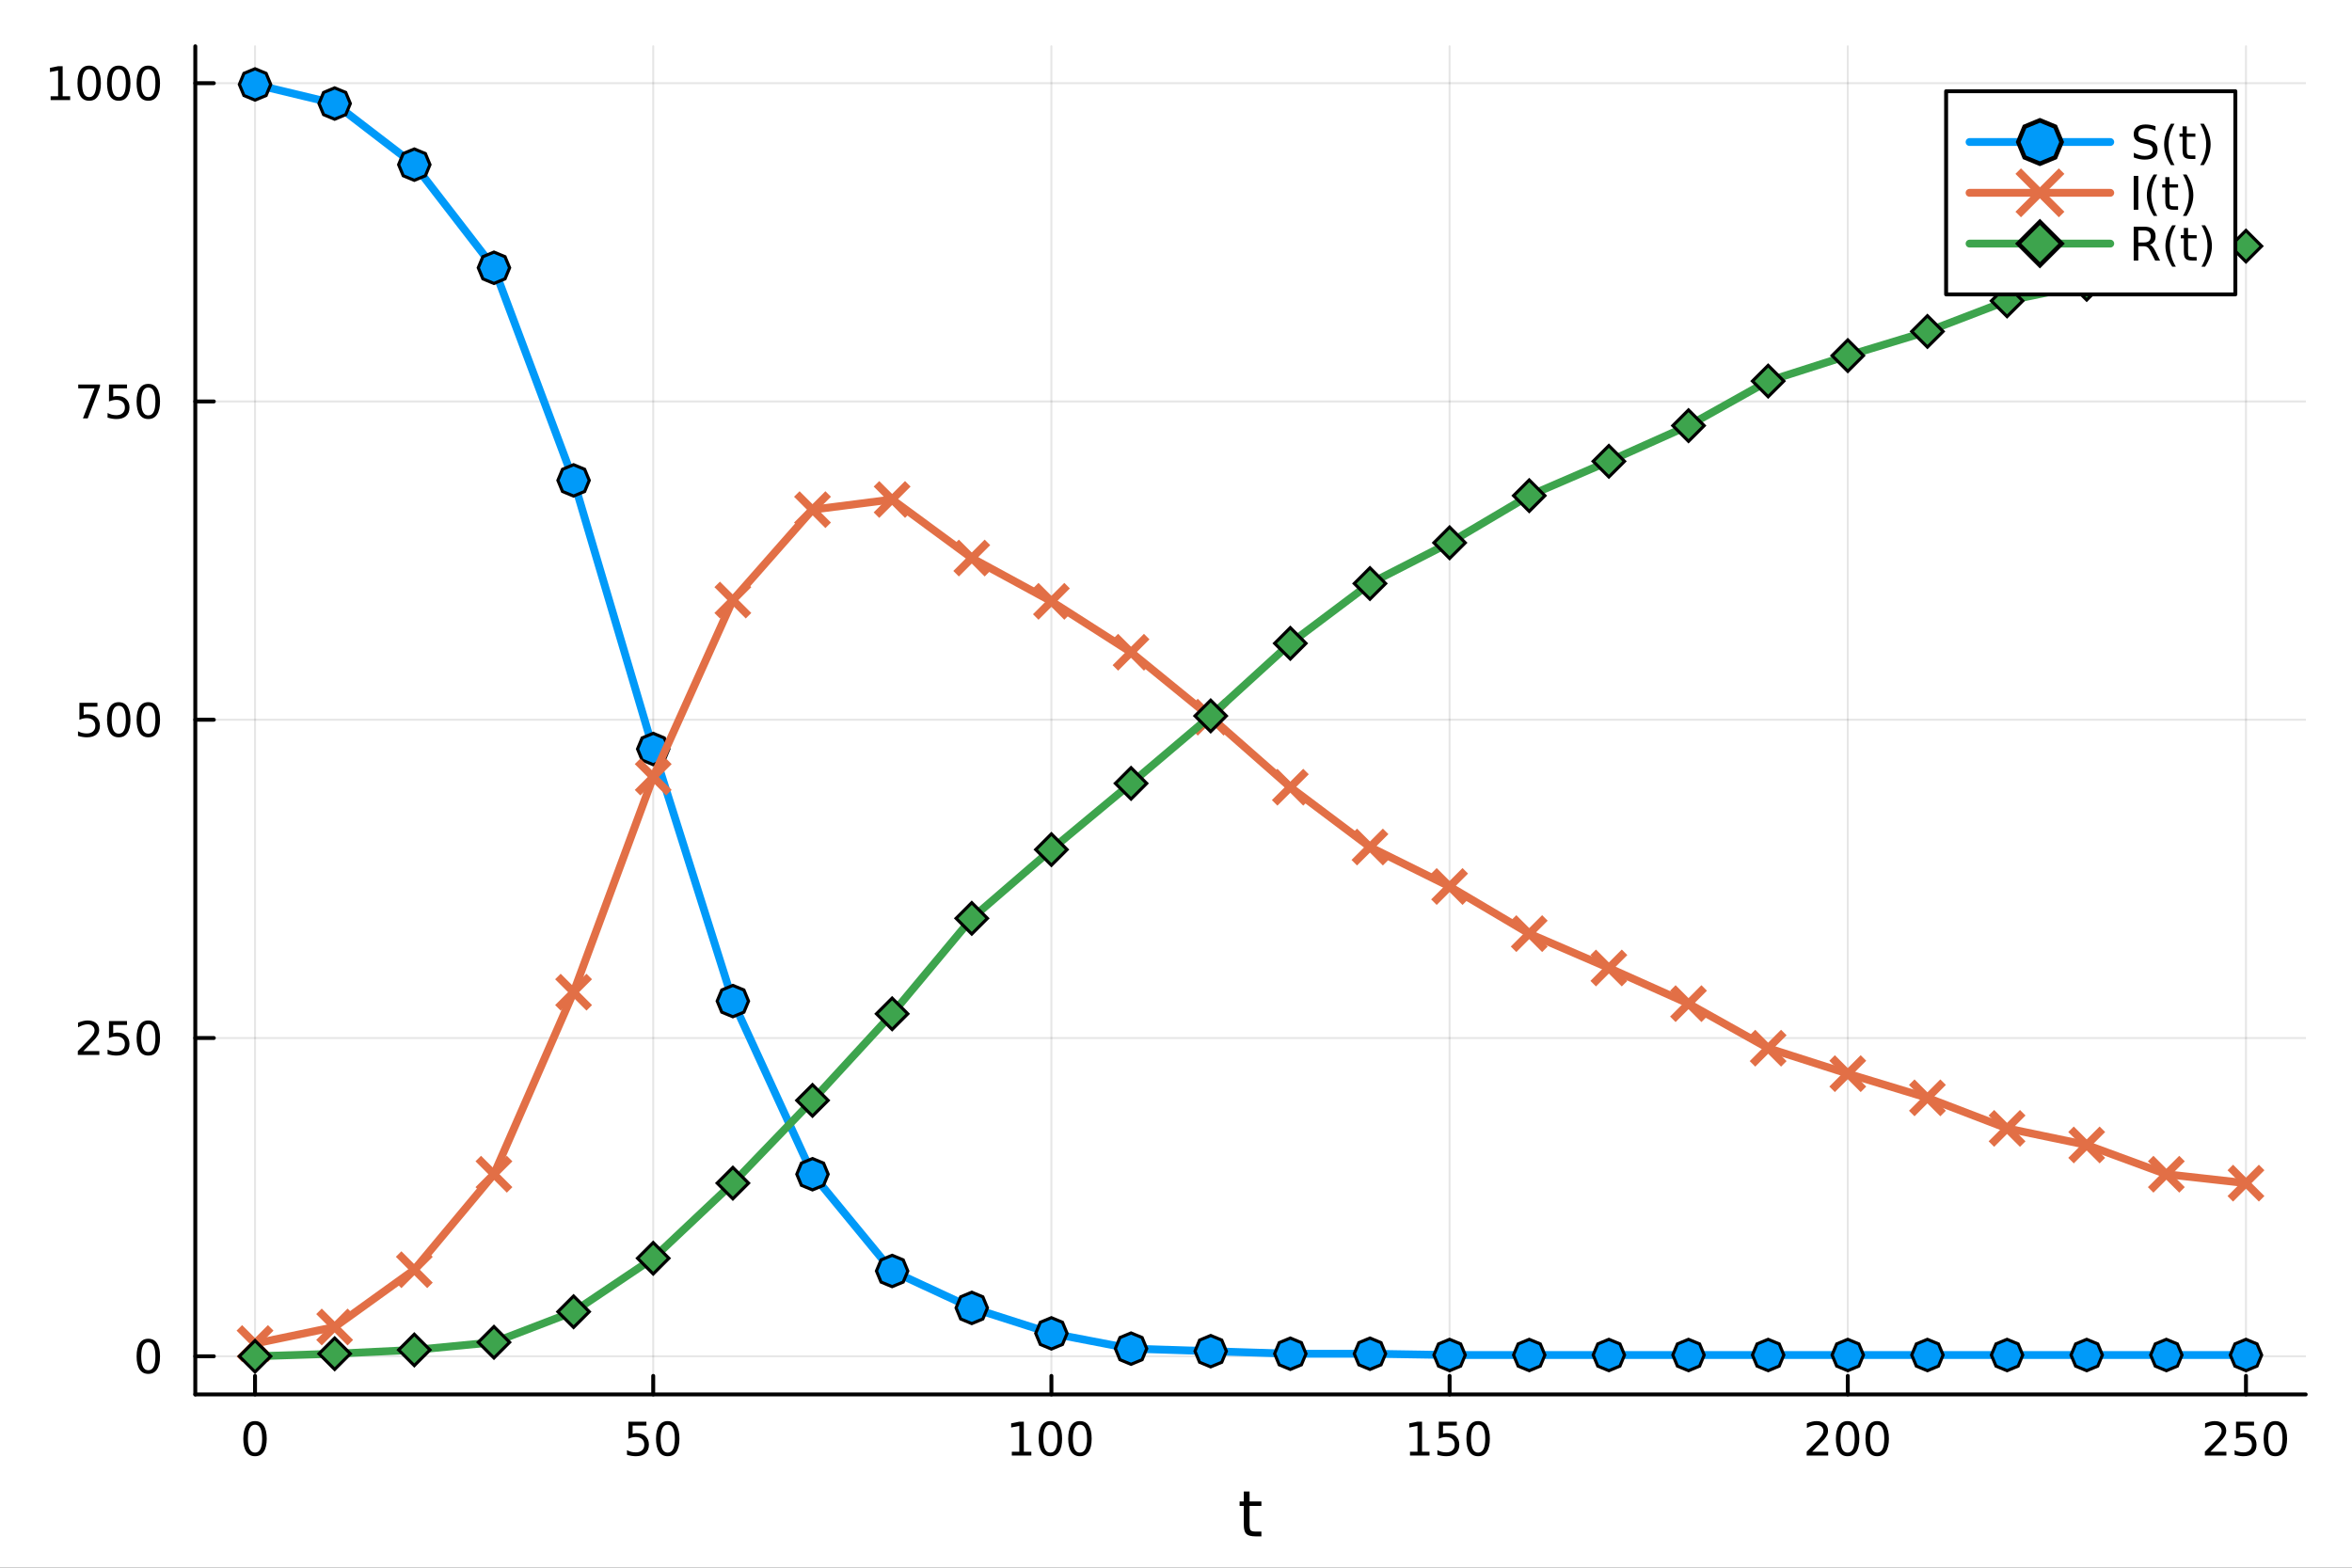 <?xml version="1.0" encoding="utf-8"?>
<svg xmlns="http://www.w3.org/2000/svg" xmlns:xlink="http://www.w3.org/1999/xlink" width="600" height="400" viewBox="0 0 2400 1600">
<rect x="0" y="0" width="2400" height="1600" fill="#333333" stroke="none"/>
<defs>
  <clipPath id="clip360">
    <rect x="0" y="0" width="2400" height="1600"/>
  </clipPath>
</defs>
<path clip-path="url(#clip360)" d="M0 1600 L2400 1600 L2400 0 L0 0  Z" fill="#ffffff" fill-rule="evenodd" fill-opacity="1"/>
<defs>
  <clipPath id="clip361">
    <rect x="480" y="0" width="1681" height="1600"/>
  </clipPath>
</defs>
<path clip-path="url(#clip360)" d="M199.283 1423.18 L2352.76 1423.18 L2352.76 47.244 L199.283 47.244  Z" fill="#ffffff" fill-rule="evenodd" fill-opacity="1"/>
<defs>
  <clipPath id="clip362">
    <rect x="199" y="47" width="2154" height="1377"/>
  </clipPath>
</defs>
<polyline clip-path="url(#clip362)" style="stroke:#000000; stroke-linecap:round; stroke-linejoin:round; stroke-width:2; stroke-opacity:0.1; fill:none" points="260.231,1423.18 260.231,47.244 "/>
<polyline clip-path="url(#clip362)" style="stroke:#000000; stroke-linecap:round; stroke-linejoin:round; stroke-width:2; stroke-opacity:0.1; fill:none" points="666.546,1423.18 666.546,47.244 "/>
<polyline clip-path="url(#clip362)" style="stroke:#000000; stroke-linecap:round; stroke-linejoin:round; stroke-width:2; stroke-opacity:0.1; fill:none" points="1072.86,1423.18 1072.86,47.244 "/>
<polyline clip-path="url(#clip362)" style="stroke:#000000; stroke-linecap:round; stroke-linejoin:round; stroke-width:2; stroke-opacity:0.1; fill:none" points="1479.18,1423.18 1479.18,47.244 "/>
<polyline clip-path="url(#clip362)" style="stroke:#000000; stroke-linecap:round; stroke-linejoin:round; stroke-width:2; stroke-opacity:0.1; fill:none" points="1885.49,1423.18 1885.49,47.244 "/>
<polyline clip-path="url(#clip362)" style="stroke:#000000; stroke-linecap:round; stroke-linejoin:round; stroke-width:2; stroke-opacity:0.1; fill:none" points="2291.81,1423.18 2291.81,47.244 "/>
<polyline clip-path="url(#clip360)" style="stroke:#000000; stroke-linecap:round; stroke-linejoin:round; stroke-width:4; stroke-opacity:1; fill:none" points="199.283,1423.18 2352.76,1423.18 "/>
<polyline clip-path="url(#clip360)" style="stroke:#000000; stroke-linecap:round; stroke-linejoin:round; stroke-width:4; stroke-opacity:1; fill:none" points="260.231,1423.18 260.231,1404.28 "/>
<polyline clip-path="url(#clip360)" style="stroke:#000000; stroke-linecap:round; stroke-linejoin:round; stroke-width:4; stroke-opacity:1; fill:none" points="666.546,1423.18 666.546,1404.28 "/>
<polyline clip-path="url(#clip360)" style="stroke:#000000; stroke-linecap:round; stroke-linejoin:round; stroke-width:4; stroke-opacity:1; fill:none" points="1072.86,1423.18 1072.86,1404.28 "/>
<polyline clip-path="url(#clip360)" style="stroke:#000000; stroke-linecap:round; stroke-linejoin:round; stroke-width:4; stroke-opacity:1; fill:none" points="1479.18,1423.18 1479.18,1404.28 "/>
<polyline clip-path="url(#clip360)" style="stroke:#000000; stroke-linecap:round; stroke-linejoin:round; stroke-width:4; stroke-opacity:1; fill:none" points="1885.49,1423.18 1885.49,1404.28 "/>
<polyline clip-path="url(#clip360)" style="stroke:#000000; stroke-linecap:round; stroke-linejoin:round; stroke-width:4; stroke-opacity:1; fill:none" points="2291.81,1423.18 2291.81,1404.28 "/>
<path clip-path="url(#clip360)" d="M260.231 1454.1 Q256.619 1454.1 254.791 1457.66 Q252.985 1461.2 252.985 1468.33 Q252.985 1475.44 254.791 1479.01 Q256.619 1482.55 260.231 1482.55 Q263.865 1482.55 265.67 1479.01 Q267.499 1475.44 267.499 1468.33 Q267.499 1461.2 265.67 1457.66 Q263.865 1454.1 260.231 1454.1 M260.231 1450.39 Q266.041 1450.39 269.096 1455 Q272.175 1459.58 272.175 1468.33 Q272.175 1477.06 269.096 1481.67 Q266.041 1486.25 260.231 1486.25 Q254.42 1486.25 251.342 1481.67 Q248.286 1477.06 248.286 1468.33 Q248.286 1459.58 251.342 1455 Q254.42 1450.39 260.231 1450.39 Z" fill="#000000" fill-rule="nonzero" fill-opacity="1" /><path clip-path="url(#clip360)" d="M641.245 1451.02 L659.602 1451.02 L659.602 1454.96 L645.528 1454.96 L645.528 1463.43 Q646.546 1463.08 647.565 1462.92 Q648.583 1462.73 649.602 1462.73 Q655.389 1462.73 658.768 1465.9 Q662.148 1469.08 662.148 1474.49 Q662.148 1480.07 658.676 1483.17 Q655.204 1486.25 648.884 1486.25 Q646.708 1486.25 644.44 1485.88 Q642.194 1485.51 639.787 1484.77 L639.787 1480.07 Q641.87 1481.2 644.093 1481.76 Q646.315 1482.32 648.792 1482.32 Q652.796 1482.32 655.134 1480.21 Q657.472 1478.1 657.472 1474.49 Q657.472 1470.88 655.134 1468.77 Q652.796 1466.67 648.792 1466.67 Q646.917 1466.67 645.042 1467.08 Q643.19 1467.5 641.245 1468.38 L641.245 1451.02 Z" fill="#000000" fill-rule="nonzero" fill-opacity="1" /><path clip-path="url(#clip360)" d="M681.361 1454.1 Q677.75 1454.1 675.921 1457.66 Q674.116 1461.2 674.116 1468.33 Q674.116 1475.44 675.921 1479.01 Q677.75 1482.55 681.361 1482.55 Q684.995 1482.55 686.801 1479.01 Q688.629 1475.44 688.629 1468.33 Q688.629 1461.2 686.801 1457.66 Q684.995 1454.1 681.361 1454.1 M681.361 1450.39 Q687.171 1450.39 690.227 1455 Q693.305 1459.58 693.305 1468.33 Q693.305 1477.06 690.227 1481.67 Q687.171 1486.25 681.361 1486.25 Q675.551 1486.25 672.472 1481.67 Q669.416 1477.06 669.416 1468.33 Q669.416 1459.58 672.472 1455 Q675.551 1450.39 681.361 1450.39 Z" fill="#000000" fill-rule="nonzero" fill-opacity="1" /><path clip-path="url(#clip360)" d="M1032.47 1481.64 L1040.11 1481.64 L1040.11 1455.28 L1031.8 1456.95 L1031.8 1452.69 L1040.06 1451.02 L1044.74 1451.02 L1044.74 1481.64 L1052.38 1481.64 L1052.38 1485.58 L1032.47 1485.58 L1032.47 1481.64 Z" fill="#000000" fill-rule="nonzero" fill-opacity="1" /><path clip-path="url(#clip360)" d="M1071.82 1454.1 Q1068.21 1454.1 1066.38 1457.66 Q1064.57 1461.2 1064.57 1468.33 Q1064.57 1475.44 1066.38 1479.01 Q1068.21 1482.55 1071.82 1482.55 Q1075.45 1482.55 1077.26 1479.01 Q1079.09 1475.44 1079.09 1468.33 Q1079.09 1461.2 1077.26 1457.66 Q1075.45 1454.1 1071.82 1454.1 M1071.82 1450.39 Q1077.63 1450.39 1080.69 1455 Q1083.76 1459.58 1083.76 1468.33 Q1083.76 1477.06 1080.69 1481.67 Q1077.63 1486.25 1071.82 1486.25 Q1066.01 1486.25 1062.93 1481.67 Q1059.88 1477.06 1059.88 1468.33 Q1059.88 1459.58 1062.93 1455 Q1066.01 1450.39 1071.82 1450.39 Z" fill="#000000" fill-rule="nonzero" fill-opacity="1" /><path clip-path="url(#clip360)" d="M1101.98 1454.1 Q1098.37 1454.1 1096.54 1457.66 Q1094.74 1461.2 1094.74 1468.33 Q1094.74 1475.44 1096.54 1479.01 Q1098.37 1482.55 1101.98 1482.55 Q1105.62 1482.55 1107.42 1479.01 Q1109.25 1475.44 1109.25 1468.33 Q1109.25 1461.2 1107.42 1457.66 Q1105.62 1454.1 1101.98 1454.1 M1101.98 1450.39 Q1107.79 1450.39 1110.85 1455 Q1113.93 1459.58 1113.93 1468.33 Q1113.93 1477.06 1110.85 1481.67 Q1107.79 1486.25 1101.98 1486.25 Q1096.17 1486.25 1093.09 1481.67 Q1090.04 1477.06 1090.04 1468.33 Q1090.04 1459.58 1093.09 1455 Q1096.17 1450.39 1101.98 1450.39 Z" fill="#000000" fill-rule="nonzero" fill-opacity="1" /><path clip-path="url(#clip360)" d="M1438.78 1481.64 L1446.42 1481.64 L1446.42 1455.28 L1438.11 1456.95 L1438.11 1452.69 L1446.38 1451.02 L1451.05 1451.02 L1451.05 1481.64 L1458.69 1481.64 L1458.69 1485.58 L1438.78 1485.58 L1438.78 1481.64 Z" fill="#000000" fill-rule="nonzero" fill-opacity="1" /><path clip-path="url(#clip360)" d="M1468.18 1451.02 L1486.54 1451.02 L1486.54 1454.96 L1472.46 1454.96 L1472.46 1463.43 Q1473.48 1463.08 1474.5 1462.92 Q1475.52 1462.73 1476.54 1462.73 Q1482.33 1462.73 1485.71 1465.9 Q1489.08 1469.08 1489.08 1474.49 Q1489.08 1480.07 1485.61 1483.17 Q1482.14 1486.25 1475.82 1486.25 Q1473.64 1486.25 1471.38 1485.88 Q1469.13 1485.51 1466.72 1484.77 L1466.72 1480.07 Q1468.81 1481.2 1471.03 1481.76 Q1473.25 1482.32 1475.73 1482.32 Q1479.73 1482.32 1482.07 1480.21 Q1484.41 1478.1 1484.41 1474.49 Q1484.41 1470.88 1482.07 1468.77 Q1479.73 1466.67 1475.73 1466.67 Q1473.85 1466.67 1471.98 1467.08 Q1470.13 1467.5 1468.18 1468.38 L1468.18 1451.02 Z" fill="#000000" fill-rule="nonzero" fill-opacity="1" /><path clip-path="url(#clip360)" d="M1508.3 1454.1 Q1504.69 1454.1 1502.86 1457.66 Q1501.05 1461.2 1501.05 1468.33 Q1501.05 1475.44 1502.86 1479.01 Q1504.69 1482.55 1508.3 1482.55 Q1511.93 1482.55 1513.74 1479.01 Q1515.57 1475.44 1515.57 1468.33 Q1515.57 1461.2 1513.74 1457.66 Q1511.93 1454.1 1508.3 1454.1 M1508.3 1450.39 Q1514.11 1450.39 1517.16 1455 Q1520.24 1459.58 1520.24 1468.33 Q1520.24 1477.06 1517.16 1481.67 Q1514.11 1486.25 1508.3 1486.25 Q1502.49 1486.25 1499.41 1481.67 Q1496.35 1477.06 1496.35 1468.33 Q1496.35 1459.58 1499.41 1455 Q1502.49 1450.39 1508.3 1450.39 Z" fill="#000000" fill-rule="nonzero" fill-opacity="1" /><path clip-path="url(#clip360)" d="M1849.19 1481.64 L1865.5 1481.64 L1865.5 1485.58 L1843.56 1485.58 L1843.56 1481.64 Q1846.22 1478.89 1850.81 1474.26 Q1855.41 1469.61 1856.59 1468.27 Q1858.84 1465.74 1859.72 1464.01 Q1860.62 1462.25 1860.62 1460.56 Q1860.62 1457.8 1858.68 1456.07 Q1856.75 1454.33 1853.65 1454.33 Q1851.45 1454.33 1849 1455.09 Q1846.57 1455.86 1843.79 1457.41 L1843.79 1452.69 Q1846.62 1451.55 1849.07 1450.97 Q1851.52 1450.39 1853.56 1450.39 Q1858.93 1450.39 1862.13 1453.08 Q1865.32 1455.77 1865.32 1460.26 Q1865.32 1462.39 1864.51 1464.31 Q1863.72 1466.2 1861.62 1468.8 Q1861.04 1469.47 1857.94 1472.69 Q1854.83 1475.88 1849.19 1481.64 Z" fill="#000000" fill-rule="nonzero" fill-opacity="1" /><path clip-path="url(#clip360)" d="M1885.32 1454.1 Q1881.71 1454.1 1879.88 1457.66 Q1878.07 1461.2 1878.07 1468.33 Q1878.07 1475.44 1879.88 1479.01 Q1881.71 1482.55 1885.32 1482.55 Q1888.95 1482.55 1890.76 1479.01 Q1892.59 1475.44 1892.59 1468.33 Q1892.59 1461.2 1890.76 1457.66 Q1888.95 1454.1 1885.32 1454.1 M1885.32 1450.39 Q1891.13 1450.39 1894.19 1455 Q1897.26 1459.58 1897.26 1468.33 Q1897.26 1477.06 1894.19 1481.67 Q1891.13 1486.25 1885.32 1486.25 Q1879.51 1486.25 1876.43 1481.67 Q1873.37 1477.06 1873.37 1468.33 Q1873.37 1459.58 1876.43 1455 Q1879.51 1450.39 1885.32 1450.39 Z" fill="#000000" fill-rule="nonzero" fill-opacity="1" /><path clip-path="url(#clip360)" d="M1915.48 1454.1 Q1911.87 1454.1 1910.04 1457.66 Q1908.24 1461.2 1908.24 1468.33 Q1908.24 1475.44 1910.04 1479.01 Q1911.87 1482.55 1915.48 1482.55 Q1919.12 1482.55 1920.92 1479.01 Q1922.75 1475.44 1922.75 1468.33 Q1922.75 1461.2 1920.92 1457.66 Q1919.12 1454.1 1915.48 1454.1 M1915.48 1450.39 Q1921.29 1450.39 1924.35 1455 Q1927.43 1459.58 1927.43 1468.33 Q1927.43 1477.06 1924.35 1481.67 Q1921.29 1486.25 1915.48 1486.25 Q1909.67 1486.25 1906.59 1481.67 Q1903.54 1477.06 1903.54 1468.33 Q1903.54 1459.58 1906.59 1455 Q1909.67 1450.39 1915.48 1450.39 Z" fill="#000000" fill-rule="nonzero" fill-opacity="1" /><path clip-path="url(#clip360)" d="M2255.5 1481.64 L2271.82 1481.64 L2271.82 1485.58 L2249.88 1485.58 L2249.88 1481.64 Q2252.54 1478.89 2257.12 1474.26 Q2261.73 1469.61 2262.91 1468.27 Q2265.15 1465.74 2266.03 1464.01 Q2266.94 1462.25 2266.94 1460.56 Q2266.94 1457.8 2264.99 1456.07 Q2263.07 1454.33 2259.97 1454.33 Q2257.77 1454.33 2255.32 1455.09 Q2252.89 1455.86 2250.11 1457.41 L2250.11 1452.69 Q2252.93 1451.55 2255.39 1450.97 Q2257.84 1450.39 2259.88 1450.39 Q2265.25 1450.39 2268.44 1453.08 Q2271.64 1455.77 2271.64 1460.26 Q2271.64 1462.39 2270.82 1464.31 Q2270.04 1466.2 2267.93 1468.8 Q2267.35 1469.47 2264.25 1472.69 Q2261.15 1475.88 2255.5 1481.64 Z" fill="#000000" fill-rule="nonzero" fill-opacity="1" /><path clip-path="url(#clip360)" d="M2281.68 1451.02 L2300.04 1451.02 L2300.04 1454.96 L2285.96 1454.96 L2285.96 1463.43 Q2286.98 1463.08 2288 1462.92 Q2289.02 1462.73 2290.04 1462.73 Q2295.82 1462.73 2299.2 1465.9 Q2302.58 1469.08 2302.58 1474.49 Q2302.58 1480.07 2299.11 1483.17 Q2295.64 1486.25 2289.32 1486.25 Q2287.14 1486.25 2284.88 1485.88 Q2282.63 1485.51 2280.22 1484.77 L2280.22 1480.07 Q2282.31 1481.2 2284.53 1481.76 Q2286.75 1482.32 2289.23 1482.32 Q2293.23 1482.32 2295.57 1480.21 Q2297.91 1478.1 2297.91 1474.49 Q2297.91 1470.88 2295.57 1468.77 Q2293.23 1466.67 2289.23 1466.67 Q2287.35 1466.67 2285.48 1467.08 Q2283.63 1467.5 2281.68 1468.38 L2281.68 1451.02 Z" fill="#000000" fill-rule="nonzero" fill-opacity="1" /><path clip-path="url(#clip360)" d="M2321.8 1454.1 Q2318.19 1454.1 2316.36 1457.66 Q2314.55 1461.2 2314.55 1468.33 Q2314.55 1475.44 2316.36 1479.01 Q2318.19 1482.55 2321.8 1482.55 Q2325.43 1482.55 2327.24 1479.01 Q2329.07 1475.44 2329.07 1468.33 Q2329.07 1461.2 2327.24 1457.66 Q2325.43 1454.1 2321.8 1454.1 M2321.8 1450.39 Q2327.61 1450.39 2330.66 1455 Q2333.74 1459.58 2333.74 1468.33 Q2333.74 1477.06 2330.66 1481.67 Q2327.61 1486.25 2321.8 1486.25 Q2315.99 1486.25 2312.91 1481.67 Q2309.85 1477.06 2309.85 1468.33 Q2309.85 1459.58 2312.91 1455 Q2315.99 1450.39 2321.8 1450.39 Z" fill="#000000" fill-rule="nonzero" fill-opacity="1" /><path clip-path="url(#clip360)" d="M1275.08 1522.27 L1275.08 1532.4 L1287.14 1532.4 L1287.14 1536.95 L1275.08 1536.95 L1275.08 1556.3 Q1275.08 1560.66 1276.26 1561.9 Q1277.47 1563.14 1281.13 1563.14 L1287.14 1563.14 L1287.14 1568.04 L1281.13 1568.04 Q1274.35 1568.04 1271.77 1565.53 Q1269.19 1562.98 1269.19 1556.3 L1269.19 1536.95 L1264.9 1536.95 L1264.9 1532.4 L1269.19 1532.4 L1269.19 1522.27 L1275.08 1522.27 Z" fill="#000000" fill-rule="nonzero" fill-opacity="1" /><polyline clip-path="url(#clip362)" style="stroke:#000000; stroke-linecap:round; stroke-linejoin:round; stroke-width:2; stroke-opacity:0.1; fill:none" points="199.283,1384.24 2352.76,1384.24 "/>
<polyline clip-path="url(#clip362)" style="stroke:#000000; stroke-linecap:round; stroke-linejoin:round; stroke-width:2; stroke-opacity:0.1; fill:none" points="199.283,1059.4 2352.76,1059.4 "/>
<polyline clip-path="url(#clip362)" style="stroke:#000000; stroke-linecap:round; stroke-linejoin:round; stroke-width:2; stroke-opacity:0.1; fill:none" points="199.283,734.562 2352.76,734.562 "/>
<polyline clip-path="url(#clip362)" style="stroke:#000000; stroke-linecap:round; stroke-linejoin:round; stroke-width:2; stroke-opacity:0.1; fill:none" points="199.283,409.724 2352.76,409.724 "/>
<polyline clip-path="url(#clip362)" style="stroke:#000000; stroke-linecap:round; stroke-linejoin:round; stroke-width:2; stroke-opacity:0.1; fill:none" points="199.283,84.886 2352.76,84.886 "/>
<polyline clip-path="url(#clip360)" style="stroke:#000000; stroke-linecap:round; stroke-linejoin:round; stroke-width:4; stroke-opacity:1; fill:none" points="199.283,1423.18 199.283,47.244 "/>
<polyline clip-path="url(#clip360)" style="stroke:#000000; stroke-linecap:round; stroke-linejoin:round; stroke-width:4; stroke-opacity:1; fill:none" points="199.283,1384.24 218.181,1384.24 "/>
<polyline clip-path="url(#clip360)" style="stroke:#000000; stroke-linecap:round; stroke-linejoin:round; stroke-width:4; stroke-opacity:1; fill:none" points="199.283,1059.4 218.181,1059.4 "/>
<polyline clip-path="url(#clip360)" style="stroke:#000000; stroke-linecap:round; stroke-linejoin:round; stroke-width:4; stroke-opacity:1; fill:none" points="199.283,734.562 218.181,734.562 "/>
<polyline clip-path="url(#clip360)" style="stroke:#000000; stroke-linecap:round; stroke-linejoin:round; stroke-width:4; stroke-opacity:1; fill:none" points="199.283,409.724 218.181,409.724 "/>
<polyline clip-path="url(#clip360)" style="stroke:#000000; stroke-linecap:round; stroke-linejoin:round; stroke-width:4; stroke-opacity:1; fill:none" points="199.283,84.886 218.181,84.886 "/>
<path clip-path="url(#clip360)" d="M151.339 1370.04 Q147.728 1370.04 145.899 1373.6 Q144.093 1377.14 144.093 1384.27 Q144.093 1391.38 145.899 1394.94 Q147.728 1398.49 151.339 1398.49 Q154.973 1398.49 156.779 1394.94 Q158.607 1391.38 158.607 1384.27 Q158.607 1377.14 156.779 1373.6 Q154.973 1370.04 151.339 1370.04 M151.339 1366.33 Q157.149 1366.33 160.205 1370.94 Q163.283 1375.52 163.283 1384.27 Q163.283 1393 160.205 1397.61 Q157.149 1402.19 151.339 1402.19 Q145.529 1402.19 142.45 1397.61 Q139.394 1393 139.394 1384.27 Q139.394 1375.52 142.45 1370.94 Q145.529 1366.33 151.339 1366.33 Z" fill="#000000" fill-rule="nonzero" fill-opacity="1" /><path clip-path="url(#clip360)" d="M85.043 1072.75 L101.362 1072.75 L101.362 1076.68 L79.418 1076.68 L79.418 1072.75 Q82.08 1069.99 86.663 1065.36 Q91.27 1060.71 92.45 1059.37 Q94.696 1056.84 95.575 1055.11 Q96.478 1053.35 96.478 1051.66 Q96.478 1048.9 94.534 1047.17 Q92.612 1045.43 89.51 1045.43 Q87.311 1045.43 84.858 1046.19 Q82.427 1046.96 79.649 1048.51 L79.649 1043.79 Q82.473 1042.65 84.927 1042.07 Q87.381 1041.5 89.418 1041.5 Q94.788 1041.5 97.983 1044.18 Q101.177 1046.87 101.177 1051.36 Q101.177 1053.49 100.367 1055.41 Q99.58 1057.31 97.473 1059.9 Q96.895 1060.57 93.793 1063.79 Q90.691 1066.98 85.043 1072.75 Z" fill="#000000" fill-rule="nonzero" fill-opacity="1" /><path clip-path="url(#clip360)" d="M111.223 1042.12 L129.58 1042.12 L129.58 1046.06 L115.506 1046.06 L115.506 1054.53 Q116.524 1054.18 117.543 1054.02 Q118.561 1053.83 119.58 1053.83 Q125.367 1053.83 128.746 1057 Q132.126 1060.18 132.126 1065.59 Q132.126 1071.17 128.654 1074.27 Q125.182 1077.35 118.862 1077.35 Q116.686 1077.35 114.418 1076.98 Q112.172 1076.61 109.765 1075.87 L109.765 1071.17 Q111.848 1072.31 114.07 1072.86 Q116.293 1073.42 118.77 1073.42 Q122.774 1073.42 125.112 1071.31 Q127.45 1069.2 127.45 1065.59 Q127.45 1061.98 125.112 1059.87 Q122.774 1057.77 118.77 1057.77 Q116.895 1057.77 115.02 1058.19 Q113.168 1058.6 111.223 1059.48 L111.223 1042.12 Z" fill="#000000" fill-rule="nonzero" fill-opacity="1" /><path clip-path="url(#clip360)" d="M151.339 1045.2 Q147.728 1045.2 145.899 1048.76 Q144.093 1052.31 144.093 1059.44 Q144.093 1066.54 145.899 1070.11 Q147.728 1073.65 151.339 1073.65 Q154.973 1073.65 156.779 1070.11 Q158.607 1066.54 158.607 1059.44 Q158.607 1052.31 156.779 1048.76 Q154.973 1045.2 151.339 1045.2 M151.339 1041.5 Q157.149 1041.5 160.205 1046.1 Q163.283 1050.69 163.283 1059.44 Q163.283 1068.16 160.205 1072.77 Q157.149 1077.35 151.339 1077.35 Q145.529 1077.35 142.45 1072.77 Q139.394 1068.16 139.394 1059.44 Q139.394 1050.69 142.45 1046.1 Q145.529 1041.5 151.339 1041.5 Z" fill="#000000" fill-rule="nonzero" fill-opacity="1" /><path clip-path="url(#clip360)" d="M81.061 717.282 L99.418 717.282 L99.418 721.217 L85.344 721.217 L85.344 729.69 Q86.362 729.342 87.381 729.18 Q88.399 728.995 89.418 728.995 Q95.205 728.995 98.585 732.166 Q101.964 735.338 101.964 740.754 Q101.964 746.333 98.492 749.435 Q95.02 752.514 88.7 752.514 Q86.524 752.514 84.256 752.143 Q82.01 751.773 79.603 751.032 L79.603 746.333 Q81.686 747.467 83.909 748.023 Q86.131 748.578 88.608 748.578 Q92.612 748.578 94.95 746.472 Q97.288 744.365 97.288 740.754 Q97.288 737.143 94.95 735.037 Q92.612 732.93 88.608 732.93 Q86.733 732.93 84.858 733.347 Q83.006 733.764 81.061 734.643 L81.061 717.282 Z" fill="#000000" fill-rule="nonzero" fill-opacity="1" /><path clip-path="url(#clip360)" d="M121.177 720.361 Q117.566 720.361 115.737 723.926 Q113.932 727.467 113.932 734.597 Q113.932 741.703 115.737 745.268 Q117.566 748.81 121.177 748.81 Q124.811 748.81 126.617 745.268 Q128.445 741.703 128.445 734.597 Q128.445 727.467 126.617 723.926 Q124.811 720.361 121.177 720.361 M121.177 716.657 Q126.987 716.657 130.043 721.264 Q133.121 725.847 133.121 734.597 Q133.121 743.324 130.043 747.93 Q126.987 752.514 121.177 752.514 Q115.367 752.514 112.288 747.93 Q109.233 743.324 109.233 734.597 Q109.233 725.847 112.288 721.264 Q115.367 716.657 121.177 716.657 Z" fill="#000000" fill-rule="nonzero" fill-opacity="1" /><path clip-path="url(#clip360)" d="M151.339 720.361 Q147.728 720.361 145.899 723.926 Q144.093 727.467 144.093 734.597 Q144.093 741.703 145.899 745.268 Q147.728 748.81 151.339 748.81 Q154.973 748.81 156.779 745.268 Q158.607 741.703 158.607 734.597 Q158.607 727.467 156.779 723.926 Q154.973 720.361 151.339 720.361 M151.339 716.657 Q157.149 716.657 160.205 721.264 Q163.283 725.847 163.283 734.597 Q163.283 743.324 160.205 747.93 Q157.149 752.514 151.339 752.514 Q145.529 752.514 142.45 747.93 Q139.394 743.324 139.394 734.597 Q139.394 725.847 142.45 721.264 Q145.529 716.657 151.339 716.657 Z" fill="#000000" fill-rule="nonzero" fill-opacity="1" /><path clip-path="url(#clip360)" d="M79.835 392.444 L102.057 392.444 L102.057 394.435 L89.51 427.004 L84.626 427.004 L96.432 396.379 L79.835 396.379 L79.835 392.444 Z" fill="#000000" fill-rule="nonzero" fill-opacity="1" /><path clip-path="url(#clip360)" d="M111.223 392.444 L129.58 392.444 L129.58 396.379 L115.506 396.379 L115.506 404.852 Q116.524 404.504 117.543 404.342 Q118.561 404.157 119.58 404.157 Q125.367 404.157 128.746 407.328 Q132.126 410.5 132.126 415.916 Q132.126 421.495 128.654 424.597 Q125.182 427.676 118.862 427.676 Q116.686 427.676 114.418 427.305 Q112.172 426.935 109.765 426.194 L109.765 421.495 Q111.848 422.629 114.07 423.185 Q116.293 423.74 118.77 423.74 Q122.774 423.74 125.112 421.634 Q127.45 419.527 127.45 415.916 Q127.45 412.305 125.112 410.199 Q122.774 408.092 118.77 408.092 Q116.895 408.092 115.02 408.509 Q113.168 408.926 111.223 409.805 L111.223 392.444 Z" fill="#000000" fill-rule="nonzero" fill-opacity="1" /><path clip-path="url(#clip360)" d="M151.339 395.523 Q147.728 395.523 145.899 399.088 Q144.093 402.629 144.093 409.759 Q144.093 416.865 145.899 420.43 Q147.728 423.972 151.339 423.972 Q154.973 423.972 156.779 420.43 Q158.607 416.865 158.607 409.759 Q158.607 402.629 156.779 399.088 Q154.973 395.523 151.339 395.523 M151.339 391.819 Q157.149 391.819 160.205 396.426 Q163.283 401.009 163.283 409.759 Q163.283 418.486 160.205 423.092 Q157.149 427.676 151.339 427.676 Q145.529 427.676 142.45 423.092 Q139.394 418.486 139.394 409.759 Q139.394 401.009 142.45 396.426 Q145.529 391.819 151.339 391.819 Z" fill="#000000" fill-rule="nonzero" fill-opacity="1" /><path clip-path="url(#clip360)" d="M51.663 98.231 L59.302 98.231 L59.302 71.866 L50.992 73.532 L50.992 69.273 L59.256 67.606 L63.932 67.606 L63.932 98.231 L71.571 98.231 L71.571 102.166 L51.663 102.166 L51.663 98.231 Z" fill="#000000" fill-rule="nonzero" fill-opacity="1" /><path clip-path="url(#clip360)" d="M91.015 70.685 Q87.404 70.685 85.575 74.25 Q83.77 77.791 83.77 84.921 Q83.77 92.028 85.575 95.592 Q87.404 99.134 91.015 99.134 Q94.649 99.134 96.455 95.592 Q98.284 92.028 98.284 84.921 Q98.284 77.791 96.455 74.25 Q94.649 70.685 91.015 70.685 M91.015 66.981 Q96.825 66.981 99.881 71.588 Q102.959 76.171 102.959 84.921 Q102.959 93.648 99.881 98.254 Q96.825 102.838 91.015 102.838 Q85.205 102.838 82.126 98.254 Q79.071 93.648 79.071 84.921 Q79.071 76.171 82.126 71.588 Q85.205 66.981 91.015 66.981 Z" fill="#000000" fill-rule="nonzero" fill-opacity="1" /><path clip-path="url(#clip360)" d="M121.177 70.685 Q117.566 70.685 115.737 74.25 Q113.932 77.791 113.932 84.921 Q113.932 92.028 115.737 95.592 Q117.566 99.134 121.177 99.134 Q124.811 99.134 126.617 95.592 Q128.445 92.028 128.445 84.921 Q128.445 77.791 126.617 74.25 Q124.811 70.685 121.177 70.685 M121.177 66.981 Q126.987 66.981 130.043 71.588 Q133.121 76.171 133.121 84.921 Q133.121 93.648 130.043 98.254 Q126.987 102.838 121.177 102.838 Q115.367 102.838 112.288 98.254 Q109.233 93.648 109.233 84.921 Q109.233 76.171 112.288 71.588 Q115.367 66.981 121.177 66.981 Z" fill="#000000" fill-rule="nonzero" fill-opacity="1" /><path clip-path="url(#clip360)" d="M151.339 70.685 Q147.728 70.685 145.899 74.25 Q144.093 77.791 144.093 84.921 Q144.093 92.028 145.899 95.592 Q147.728 99.134 151.339 99.134 Q154.973 99.134 156.779 95.592 Q158.607 92.028 158.607 84.921 Q158.607 77.791 156.779 74.25 Q154.973 70.685 151.339 70.685 M151.339 66.981 Q157.149 66.981 160.205 71.588 Q163.283 76.171 163.283 84.921 Q163.283 93.648 160.205 98.254 Q157.149 102.838 151.339 102.838 Q145.529 102.838 142.45 98.254 Q139.394 93.648 139.394 84.921 Q139.394 76.171 142.45 71.588 Q145.529 66.981 151.339 66.981 Z" fill="#000000" fill-rule="nonzero" fill-opacity="1" /><polyline clip-path="url(#clip362)" style="stroke:#009af9; stroke-linecap:round; stroke-linejoin:round; stroke-width:8; stroke-opacity:1; fill:none" points="260.231,86.186 341.494,105.676 422.757,168.045 504.02,273.292 585.283,490.284 666.546,764.447 747.809,1021.72 829.072,1198.43 910.336,1297.18 991.599,1334.86 1072.86,1360.85 1154.12,1376.44 1235.39,1379.04 1316.65,1381.64 1397.91,1381.64 1479.18,1382.94 1560.44,1382.94 1641.7,1382.94 1722.97,1382.94 1804.23,1382.94 1885.49,1382.94 1966.76,1382.94 2048.02,1382.94 2129.28,1382.94 2210.55,1382.94 2291.81,1382.94 "/>
<path clip-path="url(#clip362)" d="M260.231 102.186 L248.919 97.498 L244.231 86.186 L248.919 74.874 L260.231 70.186 L271.543 74.874 L276.231 86.186 L271.543 97.498 Z" fill="#009af9" fill-rule="evenodd" fill-opacity="1" stroke="#000000" stroke-opacity="1" stroke-width="3.2"/>
<path clip-path="url(#clip362)" d="M341.494 121.676 L330.182 116.988 L325.494 105.676 L330.182 94.364 L341.494 89.676 L352.806 94.364 L357.494 105.676 L352.806 116.988 Z" fill="#009af9" fill-rule="evenodd" fill-opacity="1" stroke="#000000" stroke-opacity="1" stroke-width="3.2"/>
<path clip-path="url(#clip362)" d="M422.757 184.045 L411.445 179.357 L406.757 168.045 L411.445 156.733 L422.757 152.045 L434.069 156.733 L438.757 168.045 L434.069 179.357 Z" fill="#009af9" fill-rule="evenodd" fill-opacity="1" stroke="#000000" stroke-opacity="1" stroke-width="3.2"/>
<path clip-path="url(#clip362)" d="M504.02 289.292 L492.708 284.604 L488.02 273.292 L492.708 261.98 L504.02 257.292 L515.332 261.98 L520.02 273.292 L515.332 284.604 Z" fill="#009af9" fill-rule="evenodd" fill-opacity="1" stroke="#000000" stroke-opacity="1" stroke-width="3.2"/>
<path clip-path="url(#clip362)" d="M585.283 506.284 L573.971 501.596 L569.283 490.284 L573.971 478.972 L585.283 474.284 L596.595 478.972 L601.283 490.284 L596.595 501.596 Z" fill="#009af9" fill-rule="evenodd" fill-opacity="1" stroke="#000000" stroke-opacity="1" stroke-width="3.2"/>
<path clip-path="url(#clip362)" d="M666.546 780.447 L655.234 775.759 L650.546 764.447 L655.234 753.135 L666.546 748.447 L677.858 753.135 L682.546 764.447 L677.858 775.759 Z" fill="#009af9" fill-rule="evenodd" fill-opacity="1" stroke="#000000" stroke-opacity="1" stroke-width="3.2"/>
<path clip-path="url(#clip362)" d="M747.809 1037.72 L736.497 1033.03 L731.809 1021.72 L736.497 1010.41 L747.809 1005.72 L759.121 1010.41 L763.809 1021.72 L759.121 1033.03 Z" fill="#009af9" fill-rule="evenodd" fill-opacity="1" stroke="#000000" stroke-opacity="1" stroke-width="3.2"/>
<path clip-path="url(#clip362)" d="M829.072 1214.43 L817.76 1209.74 L813.072 1198.43 L817.76 1187.12 L829.072 1182.43 L840.384 1187.12 L845.072 1198.43 L840.384 1209.74 Z" fill="#009af9" fill-rule="evenodd" fill-opacity="1" stroke="#000000" stroke-opacity="1" stroke-width="3.2"/>
<path clip-path="url(#clip362)" d="M910.336 1313.18 L899.024 1308.49 L894.336 1297.18 L899.024 1285.87 L910.336 1281.18 L921.648 1285.87 L926.336 1297.18 L921.648 1308.49 Z" fill="#009af9" fill-rule="evenodd" fill-opacity="1" stroke="#000000" stroke-opacity="1" stroke-width="3.2"/>
<path clip-path="url(#clip362)" d="M991.599 1350.86 L980.287 1346.17 L975.599 1334.86 L980.287 1323.55 L991.599 1318.86 L1002.91 1323.55 L1007.6 1334.86 L1002.91 1346.17 Z" fill="#009af9" fill-rule="evenodd" fill-opacity="1" stroke="#000000" stroke-opacity="1" stroke-width="3.2"/>
<path clip-path="url(#clip362)" d="M1072.86 1376.85 L1061.55 1372.16 L1056.86 1360.85 L1061.55 1349.54 L1072.86 1344.85 L1084.17 1349.54 L1088.86 1360.85 L1084.17 1372.16 Z" fill="#009af9" fill-rule="evenodd" fill-opacity="1" stroke="#000000" stroke-opacity="1" stroke-width="3.2"/>
<path clip-path="url(#clip362)" d="M1154.12 1392.44 L1142.81 1387.75 L1138.12 1376.44 L1142.81 1365.13 L1154.12 1360.44 L1165.44 1365.13 L1170.12 1376.44 L1165.44 1387.75 Z" fill="#009af9" fill-rule="evenodd" fill-opacity="1" stroke="#000000" stroke-opacity="1" stroke-width="3.2"/>
<path clip-path="url(#clip362)" d="M1235.39 1395.04 L1224.08 1390.35 L1219.39 1379.04 L1224.08 1367.73 L1235.39 1363.04 L1246.7 1367.73 L1251.39 1379.04 L1246.7 1390.35 Z" fill="#009af9" fill-rule="evenodd" fill-opacity="1" stroke="#000000" stroke-opacity="1" stroke-width="3.2"/>
<path clip-path="url(#clip362)" d="M1316.65 1397.64 L1305.34 1392.95 L1300.65 1381.64 L1305.34 1370.33 L1316.65 1365.64 L1327.96 1370.33 L1332.65 1381.64 L1327.96 1392.95 Z" fill="#009af9" fill-rule="evenodd" fill-opacity="1" stroke="#000000" stroke-opacity="1" stroke-width="3.2"/>
<path clip-path="url(#clip362)" d="M1397.91 1397.64 L1386.6 1392.95 L1381.91 1381.64 L1386.6 1370.33 L1397.91 1365.64 L1409.23 1370.33 L1413.91 1381.64 L1409.23 1392.95 Z" fill="#009af9" fill-rule="evenodd" fill-opacity="1" stroke="#000000" stroke-opacity="1" stroke-width="3.2"/>
<path clip-path="url(#clip362)" d="M1479.18 1398.94 L1467.87 1394.25 L1463.18 1382.94 L1467.87 1371.63 L1479.18 1366.94 L1490.49 1371.63 L1495.18 1382.94 L1490.49 1394.25 Z" fill="#009af9" fill-rule="evenodd" fill-opacity="1" stroke="#000000" stroke-opacity="1" stroke-width="3.2"/>
<path clip-path="url(#clip362)" d="M1560.44 1398.94 L1549.13 1394.25 L1544.44 1382.94 L1549.13 1371.63 L1560.44 1366.94 L1571.75 1371.63 L1576.44 1382.94 L1571.75 1394.25 Z" fill="#009af9" fill-rule="evenodd" fill-opacity="1" stroke="#000000" stroke-opacity="1" stroke-width="3.2"/>
<path clip-path="url(#clip362)" d="M1641.7 1398.94 L1630.39 1394.25 L1625.7 1382.94 L1630.39 1371.63 L1641.7 1366.94 L1653.02 1371.63 L1657.7 1382.94 L1653.02 1394.25 Z" fill="#009af9" fill-rule="evenodd" fill-opacity="1" stroke="#000000" stroke-opacity="1" stroke-width="3.2"/>
<path clip-path="url(#clip362)" d="M1722.97 1398.94 L1711.65 1394.25 L1706.97 1382.94 L1711.65 1371.63 L1722.97 1366.94 L1734.28 1371.63 L1738.97 1382.94 L1734.28 1394.25 Z" fill="#009af9" fill-rule="evenodd" fill-opacity="1" stroke="#000000" stroke-opacity="1" stroke-width="3.2"/>
<path clip-path="url(#clip362)" d="M1804.23 1398.94 L1792.92 1394.25 L1788.23 1382.94 L1792.92 1371.63 L1804.23 1366.94 L1815.54 1371.63 L1820.23 1382.94 L1815.54 1394.25 Z" fill="#009af9" fill-rule="evenodd" fill-opacity="1" stroke="#000000" stroke-opacity="1" stroke-width="3.2"/>
<path clip-path="url(#clip362)" d="M1885.49 1398.94 L1874.18 1394.25 L1869.49 1382.94 L1874.18 1371.63 L1885.49 1366.94 L1896.8 1371.63 L1901.49 1382.94 L1896.8 1394.25 Z" fill="#009af9" fill-rule="evenodd" fill-opacity="1" stroke="#000000" stroke-opacity="1" stroke-width="3.2"/>
<path clip-path="url(#clip362)" d="M1966.76 1398.94 L1955.44 1394.25 L1950.76 1382.94 L1955.44 1371.63 L1966.76 1366.94 L1978.07 1371.63 L1982.76 1382.94 L1978.07 1394.25 Z" fill="#009af9" fill-rule="evenodd" fill-opacity="1" stroke="#000000" stroke-opacity="1" stroke-width="3.2"/>
<path clip-path="url(#clip362)" d="M2048.02 1398.94 L2036.71 1394.25 L2032.02 1382.94 L2036.71 1371.63 L2048.02 1366.94 L2059.33 1371.63 L2064.02 1382.94 L2059.33 1394.25 Z" fill="#009af9" fill-rule="evenodd" fill-opacity="1" stroke="#000000" stroke-opacity="1" stroke-width="3.2"/>
<path clip-path="url(#clip362)" d="M2129.28 1398.94 L2117.97 1394.25 L2113.28 1382.94 L2117.97 1371.63 L2129.28 1366.94 L2140.59 1371.63 L2145.28 1382.94 L2140.59 1394.25 Z" fill="#009af9" fill-rule="evenodd" fill-opacity="1" stroke="#000000" stroke-opacity="1" stroke-width="3.2"/>
<path clip-path="url(#clip362)" d="M2210.55 1398.94 L2199.23 1394.25 L2194.55 1382.94 L2199.23 1371.63 L2210.55 1366.94 L2221.86 1371.63 L2226.55 1382.94 L2221.86 1394.25 Z" fill="#009af9" fill-rule="evenodd" fill-opacity="1" stroke="#000000" stroke-opacity="1" stroke-width="3.2"/>
<path clip-path="url(#clip362)" d="M2291.81 1398.94 L2280.5 1394.25 L2275.81 1382.94 L2280.5 1371.63 L2291.81 1366.94 L2303.12 1371.63 L2307.81 1382.94 L2303.12 1394.25 Z" fill="#009af9" fill-rule="evenodd" fill-opacity="1" stroke="#000000" stroke-opacity="1" stroke-width="3.2"/>
<polyline clip-path="url(#clip362)" style="stroke:#e26f46; stroke-linecap:round; stroke-linejoin:round; stroke-width:8; stroke-opacity:1; fill:none" points="260.231,1371.24 341.494,1354.35 422.757,1295.88 504.02,1198.43 585.283,1012.62 666.546,793.033 747.809,612.423 829.072,520.169 910.336,509.774 991.599,569.545 1072.86,613.723 1154.12,665.697 1235.39,731.964 1316.65,803.428 1397.91,864.497 1479.18,904.777 1560.44,952.853 1641.7,987.936 1722.97,1024.32 1804.23,1069.8 1885.49,1095.78 1966.76,1120.47 2048.02,1151.65 2129.28,1168.55 2210.55,1198.43 2291.81,1207.53 "/>
<line clip-path="url(#clip362)" x1="260.231" y1="1371.24" x2="244.231" y2="1355.24" style="stroke:#e26f46; stroke-width:8; stroke-opacity:1"/>
<line clip-path="url(#clip362)" x1="260.231" y1="1371.24" x2="244.231" y2="1387.24" style="stroke:#e26f46; stroke-width:8; stroke-opacity:1"/>
<line clip-path="url(#clip362)" x1="260.231" y1="1371.24" x2="276.231" y2="1387.24" style="stroke:#e26f46; stroke-width:8; stroke-opacity:1"/>
<line clip-path="url(#clip362)" x1="260.231" y1="1371.24" x2="276.231" y2="1355.24" style="stroke:#e26f46; stroke-width:8; stroke-opacity:1"/>
<line clip-path="url(#clip362)" x1="341.494" y1="1354.35" x2="325.494" y2="1338.35" style="stroke:#e26f46; stroke-width:8; stroke-opacity:1"/>
<line clip-path="url(#clip362)" x1="341.494" y1="1354.35" x2="325.494" y2="1370.35" style="stroke:#e26f46; stroke-width:8; stroke-opacity:1"/>
<line clip-path="url(#clip362)" x1="341.494" y1="1354.35" x2="357.494" y2="1370.35" style="stroke:#e26f46; stroke-width:8; stroke-opacity:1"/>
<line clip-path="url(#clip362)" x1="341.494" y1="1354.35" x2="357.494" y2="1338.35" style="stroke:#e26f46; stroke-width:8; stroke-opacity:1"/>
<line clip-path="url(#clip362)" x1="422.757" y1="1295.88" x2="406.757" y2="1279.88" style="stroke:#e26f46; stroke-width:8; stroke-opacity:1"/>
<line clip-path="url(#clip362)" x1="422.757" y1="1295.88" x2="406.757" y2="1311.88" style="stroke:#e26f46; stroke-width:8; stroke-opacity:1"/>
<line clip-path="url(#clip362)" x1="422.757" y1="1295.88" x2="438.757" y2="1311.88" style="stroke:#e26f46; stroke-width:8; stroke-opacity:1"/>
<line clip-path="url(#clip362)" x1="422.757" y1="1295.88" x2="438.757" y2="1279.88" style="stroke:#e26f46; stroke-width:8; stroke-opacity:1"/>
<line clip-path="url(#clip362)" x1="504.02" y1="1198.43" x2="488.02" y2="1182.43" style="stroke:#e26f46; stroke-width:8; stroke-opacity:1"/>
<line clip-path="url(#clip362)" x1="504.02" y1="1198.43" x2="488.02" y2="1214.43" style="stroke:#e26f46; stroke-width:8; stroke-opacity:1"/>
<line clip-path="url(#clip362)" x1="504.02" y1="1198.43" x2="520.02" y2="1214.43" style="stroke:#e26f46; stroke-width:8; stroke-opacity:1"/>
<line clip-path="url(#clip362)" x1="504.02" y1="1198.43" x2="520.02" y2="1182.43" style="stroke:#e26f46; stroke-width:8; stroke-opacity:1"/>
<line clip-path="url(#clip362)" x1="585.283" y1="1012.62" x2="569.283" y2="996.624" style="stroke:#e26f46; stroke-width:8; stroke-opacity:1"/>
<line clip-path="url(#clip362)" x1="585.283" y1="1012.62" x2="569.283" y2="1028.62" style="stroke:#e26f46; stroke-width:8; stroke-opacity:1"/>
<line clip-path="url(#clip362)" x1="585.283" y1="1012.62" x2="601.283" y2="1028.62" style="stroke:#e26f46; stroke-width:8; stroke-opacity:1"/>
<line clip-path="url(#clip362)" x1="585.283" y1="1012.62" x2="601.283" y2="996.624" style="stroke:#e26f46; stroke-width:8; stroke-opacity:1"/>
<line clip-path="url(#clip362)" x1="666.546" y1="793.033" x2="650.546" y2="777.033" style="stroke:#e26f46; stroke-width:8; stroke-opacity:1"/>
<line clip-path="url(#clip362)" x1="666.546" y1="793.033" x2="650.546" y2="809.033" style="stroke:#e26f46; stroke-width:8; stroke-opacity:1"/>
<line clip-path="url(#clip362)" x1="666.546" y1="793.033" x2="682.546" y2="809.033" style="stroke:#e26f46; stroke-width:8; stroke-opacity:1"/>
<line clip-path="url(#clip362)" x1="666.546" y1="793.033" x2="682.546" y2="777.033" style="stroke:#e26f46; stroke-width:8; stroke-opacity:1"/>
<line clip-path="url(#clip362)" x1="747.809" y1="612.423" x2="731.809" y2="596.423" style="stroke:#e26f46; stroke-width:8; stroke-opacity:1"/>
<line clip-path="url(#clip362)" x1="747.809" y1="612.423" x2="731.809" y2="628.423" style="stroke:#e26f46; stroke-width:8; stroke-opacity:1"/>
<line clip-path="url(#clip362)" x1="747.809" y1="612.423" x2="763.809" y2="628.423" style="stroke:#e26f46; stroke-width:8; stroke-opacity:1"/>
<line clip-path="url(#clip362)" x1="747.809" y1="612.423" x2="763.809" y2="596.423" style="stroke:#e26f46; stroke-width:8; stroke-opacity:1"/>
<line clip-path="url(#clip362)" x1="829.072" y1="520.169" x2="813.072" y2="504.169" style="stroke:#e26f46; stroke-width:8; stroke-opacity:1"/>
<line clip-path="url(#clip362)" x1="829.072" y1="520.169" x2="813.072" y2="536.169" style="stroke:#e26f46; stroke-width:8; stroke-opacity:1"/>
<line clip-path="url(#clip362)" x1="829.072" y1="520.169" x2="845.072" y2="536.169" style="stroke:#e26f46; stroke-width:8; stroke-opacity:1"/>
<line clip-path="url(#clip362)" x1="829.072" y1="520.169" x2="845.072" y2="504.169" style="stroke:#e26f46; stroke-width:8; stroke-opacity:1"/>
<line clip-path="url(#clip362)" x1="910.336" y1="509.774" x2="894.336" y2="493.774" style="stroke:#e26f46; stroke-width:8; stroke-opacity:1"/>
<line clip-path="url(#clip362)" x1="910.336" y1="509.774" x2="894.336" y2="525.774" style="stroke:#e26f46; stroke-width:8; stroke-opacity:1"/>
<line clip-path="url(#clip362)" x1="910.336" y1="509.774" x2="926.336" y2="525.774" style="stroke:#e26f46; stroke-width:8; stroke-opacity:1"/>
<line clip-path="url(#clip362)" x1="910.336" y1="509.774" x2="926.336" y2="493.774" style="stroke:#e26f46; stroke-width:8; stroke-opacity:1"/>
<line clip-path="url(#clip362)" x1="991.599" y1="569.545" x2="975.599" y2="553.545" style="stroke:#e26f46; stroke-width:8; stroke-opacity:1"/>
<line clip-path="url(#clip362)" x1="991.599" y1="569.545" x2="975.599" y2="585.545" style="stroke:#e26f46; stroke-width:8; stroke-opacity:1"/>
<line clip-path="url(#clip362)" x1="991.599" y1="569.545" x2="1007.6" y2="585.545" style="stroke:#e26f46; stroke-width:8; stroke-opacity:1"/>
<line clip-path="url(#clip362)" x1="991.599" y1="569.545" x2="1007.6" y2="553.545" style="stroke:#e26f46; stroke-width:8; stroke-opacity:1"/>
<line clip-path="url(#clip362)" x1="1072.86" y1="613.723" x2="1056.86" y2="597.723" style="stroke:#e26f46; stroke-width:8; stroke-opacity:1"/>
<line clip-path="url(#clip362)" x1="1072.86" y1="613.723" x2="1056.86" y2="629.723" style="stroke:#e26f46; stroke-width:8; stroke-opacity:1"/>
<line clip-path="url(#clip362)" x1="1072.86" y1="613.723" x2="1088.86" y2="629.723" style="stroke:#e26f46; stroke-width:8; stroke-opacity:1"/>
<line clip-path="url(#clip362)" x1="1072.86" y1="613.723" x2="1088.86" y2="597.723" style="stroke:#e26f46; stroke-width:8; stroke-opacity:1"/>
<line clip-path="url(#clip362)" x1="1154.12" y1="665.697" x2="1138.12" y2="649.697" style="stroke:#e26f46; stroke-width:8; stroke-opacity:1"/>
<line clip-path="url(#clip362)" x1="1154.12" y1="665.697" x2="1138.12" y2="681.697" style="stroke:#e26f46; stroke-width:8; stroke-opacity:1"/>
<line clip-path="url(#clip362)" x1="1154.12" y1="665.697" x2="1170.12" y2="681.697" style="stroke:#e26f46; stroke-width:8; stroke-opacity:1"/>
<line clip-path="url(#clip362)" x1="1154.12" y1="665.697" x2="1170.12" y2="649.697" style="stroke:#e26f46; stroke-width:8; stroke-opacity:1"/>
<line clip-path="url(#clip362)" x1="1235.39" y1="731.964" x2="1219.39" y2="715.964" style="stroke:#e26f46; stroke-width:8; stroke-opacity:1"/>
<line clip-path="url(#clip362)" x1="1235.39" y1="731.964" x2="1219.39" y2="747.964" style="stroke:#e26f46; stroke-width:8; stroke-opacity:1"/>
<line clip-path="url(#clip362)" x1="1235.39" y1="731.964" x2="1251.39" y2="747.964" style="stroke:#e26f46; stroke-width:8; stroke-opacity:1"/>
<line clip-path="url(#clip362)" x1="1235.39" y1="731.964" x2="1251.39" y2="715.964" style="stroke:#e26f46; stroke-width:8; stroke-opacity:1"/>
<line clip-path="url(#clip362)" x1="1316.65" y1="803.428" x2="1300.65" y2="787.428" style="stroke:#e26f46; stroke-width:8; stroke-opacity:1"/>
<line clip-path="url(#clip362)" x1="1316.65" y1="803.428" x2="1300.65" y2="819.428" style="stroke:#e26f46; stroke-width:8; stroke-opacity:1"/>
<line clip-path="url(#clip362)" x1="1316.65" y1="803.428" x2="1332.65" y2="819.428" style="stroke:#e26f46; stroke-width:8; stroke-opacity:1"/>
<line clip-path="url(#clip362)" x1="1316.65" y1="803.428" x2="1332.65" y2="787.428" style="stroke:#e26f46; stroke-width:8; stroke-opacity:1"/>
<line clip-path="url(#clip362)" x1="1397.91" y1="864.497" x2="1381.91" y2="848.497" style="stroke:#e26f46; stroke-width:8; stroke-opacity:1"/>
<line clip-path="url(#clip362)" x1="1397.91" y1="864.497" x2="1381.91" y2="880.497" style="stroke:#e26f46; stroke-width:8; stroke-opacity:1"/>
<line clip-path="url(#clip362)" x1="1397.91" y1="864.497" x2="1413.91" y2="880.497" style="stroke:#e26f46; stroke-width:8; stroke-opacity:1"/>
<line clip-path="url(#clip362)" x1="1397.91" y1="864.497" x2="1413.91" y2="848.497" style="stroke:#e26f46; stroke-width:8; stroke-opacity:1"/>
<line clip-path="url(#clip362)" x1="1479.18" y1="904.777" x2="1463.18" y2="888.777" style="stroke:#e26f46; stroke-width:8; stroke-opacity:1"/>
<line clip-path="url(#clip362)" x1="1479.18" y1="904.777" x2="1463.18" y2="920.777" style="stroke:#e26f46; stroke-width:8; stroke-opacity:1"/>
<line clip-path="url(#clip362)" x1="1479.18" y1="904.777" x2="1495.18" y2="920.777" style="stroke:#e26f46; stroke-width:8; stroke-opacity:1"/>
<line clip-path="url(#clip362)" x1="1479.18" y1="904.777" x2="1495.18" y2="888.777" style="stroke:#e26f46; stroke-width:8; stroke-opacity:1"/>
<line clip-path="url(#clip362)" x1="1560.44" y1="952.853" x2="1544.44" y2="936.853" style="stroke:#e26f46; stroke-width:8; stroke-opacity:1"/>
<line clip-path="url(#clip362)" x1="1560.44" y1="952.853" x2="1544.44" y2="968.853" style="stroke:#e26f46; stroke-width:8; stroke-opacity:1"/>
<line clip-path="url(#clip362)" x1="1560.44" y1="952.853" x2="1576.44" y2="968.853" style="stroke:#e26f46; stroke-width:8; stroke-opacity:1"/>
<line clip-path="url(#clip362)" x1="1560.44" y1="952.853" x2="1576.44" y2="936.853" style="stroke:#e26f46; stroke-width:8; stroke-opacity:1"/>
<line clip-path="url(#clip362)" x1="1641.7" y1="987.936" x2="1625.7" y2="971.936" style="stroke:#e26f46; stroke-width:8; stroke-opacity:1"/>
<line clip-path="url(#clip362)" x1="1641.7" y1="987.936" x2="1625.7" y2="1003.94" style="stroke:#e26f46; stroke-width:8; stroke-opacity:1"/>
<line clip-path="url(#clip362)" x1="1641.7" y1="987.936" x2="1657.7" y2="1003.94" style="stroke:#e26f46; stroke-width:8; stroke-opacity:1"/>
<line clip-path="url(#clip362)" x1="1641.7" y1="987.936" x2="1657.7" y2="971.936" style="stroke:#e26f46; stroke-width:8; stroke-opacity:1"/>
<line clip-path="url(#clip362)" x1="1722.97" y1="1024.32" x2="1706.97" y2="1008.32" style="stroke:#e26f46; stroke-width:8; stroke-opacity:1"/>
<line clip-path="url(#clip362)" x1="1722.97" y1="1024.32" x2="1706.97" y2="1040.32" style="stroke:#e26f46; stroke-width:8; stroke-opacity:1"/>
<line clip-path="url(#clip362)" x1="1722.97" y1="1024.32" x2="1738.97" y2="1040.32" style="stroke:#e26f46; stroke-width:8; stroke-opacity:1"/>
<line clip-path="url(#clip362)" x1="1722.97" y1="1024.32" x2="1738.97" y2="1008.32" style="stroke:#e26f46; stroke-width:8; stroke-opacity:1"/>
<line clip-path="url(#clip362)" x1="1804.23" y1="1069.8" x2="1788.23" y2="1053.8" style="stroke:#e26f46; stroke-width:8; stroke-opacity:1"/>
<line clip-path="url(#clip362)" x1="1804.23" y1="1069.8" x2="1788.23" y2="1085.8" style="stroke:#e26f46; stroke-width:8; stroke-opacity:1"/>
<line clip-path="url(#clip362)" x1="1804.23" y1="1069.8" x2="1820.23" y2="1085.8" style="stroke:#e26f46; stroke-width:8; stroke-opacity:1"/>
<line clip-path="url(#clip362)" x1="1804.23" y1="1069.8" x2="1820.23" y2="1053.8" style="stroke:#e26f46; stroke-width:8; stroke-opacity:1"/>
<line clip-path="url(#clip362)" x1="1885.49" y1="1095.78" x2="1869.49" y2="1079.78" style="stroke:#e26f46; stroke-width:8; stroke-opacity:1"/>
<line clip-path="url(#clip362)" x1="1885.49" y1="1095.78" x2="1869.49" y2="1111.78" style="stroke:#e26f46; stroke-width:8; stroke-opacity:1"/>
<line clip-path="url(#clip362)" x1="1885.49" y1="1095.78" x2="1901.49" y2="1111.78" style="stroke:#e26f46; stroke-width:8; stroke-opacity:1"/>
<line clip-path="url(#clip362)" x1="1885.49" y1="1095.78" x2="1901.49" y2="1079.78" style="stroke:#e26f46; stroke-width:8; stroke-opacity:1"/>
<line clip-path="url(#clip362)" x1="1966.76" y1="1120.47" x2="1950.76" y2="1104.47" style="stroke:#e26f46; stroke-width:8; stroke-opacity:1"/>
<line clip-path="url(#clip362)" x1="1966.76" y1="1120.47" x2="1950.76" y2="1136.47" style="stroke:#e26f46; stroke-width:8; stroke-opacity:1"/>
<line clip-path="url(#clip362)" x1="1966.76" y1="1120.47" x2="1982.76" y2="1136.47" style="stroke:#e26f46; stroke-width:8; stroke-opacity:1"/>
<line clip-path="url(#clip362)" x1="1966.76" y1="1120.47" x2="1982.76" y2="1104.47" style="stroke:#e26f46; stroke-width:8; stroke-opacity:1"/>
<line clip-path="url(#clip362)" x1="2048.02" y1="1151.65" x2="2032.02" y2="1135.65" style="stroke:#e26f46; stroke-width:8; stroke-opacity:1"/>
<line clip-path="url(#clip362)" x1="2048.02" y1="1151.65" x2="2032.02" y2="1167.65" style="stroke:#e26f46; stroke-width:8; stroke-opacity:1"/>
<line clip-path="url(#clip362)" x1="2048.02" y1="1151.65" x2="2064.02" y2="1167.65" style="stroke:#e26f46; stroke-width:8; stroke-opacity:1"/>
<line clip-path="url(#clip362)" x1="2048.02" y1="1151.65" x2="2064.02" y2="1135.65" style="stroke:#e26f46; stroke-width:8; stroke-opacity:1"/>
<line clip-path="url(#clip362)" x1="2129.28" y1="1168.55" x2="2113.28" y2="1152.55" style="stroke:#e26f46; stroke-width:8; stroke-opacity:1"/>
<line clip-path="url(#clip362)" x1="2129.28" y1="1168.55" x2="2113.28" y2="1184.55" style="stroke:#e26f46; stroke-width:8; stroke-opacity:1"/>
<line clip-path="url(#clip362)" x1="2129.28" y1="1168.55" x2="2145.28" y2="1184.55" style="stroke:#e26f46; stroke-width:8; stroke-opacity:1"/>
<line clip-path="url(#clip362)" x1="2129.28" y1="1168.55" x2="2145.28" y2="1152.55" style="stroke:#e26f46; stroke-width:8; stroke-opacity:1"/>
<line clip-path="url(#clip362)" x1="2210.55" y1="1198.43" x2="2194.55" y2="1182.43" style="stroke:#e26f46; stroke-width:8; stroke-opacity:1"/>
<line clip-path="url(#clip362)" x1="2210.55" y1="1198.43" x2="2194.55" y2="1214.43" style="stroke:#e26f46; stroke-width:8; stroke-opacity:1"/>
<line clip-path="url(#clip362)" x1="2210.55" y1="1198.43" x2="2226.55" y2="1214.43" style="stroke:#e26f46; stroke-width:8; stroke-opacity:1"/>
<line clip-path="url(#clip362)" x1="2210.55" y1="1198.43" x2="2226.55" y2="1182.43" style="stroke:#e26f46; stroke-width:8; stroke-opacity:1"/>
<line clip-path="url(#clip362)" x1="2291.81" y1="1207.53" x2="2275.81" y2="1191.53" style="stroke:#e26f46; stroke-width:8; stroke-opacity:1"/>
<line clip-path="url(#clip362)" x1="2291.81" y1="1207.53" x2="2275.81" y2="1223.53" style="stroke:#e26f46; stroke-width:8; stroke-opacity:1"/>
<line clip-path="url(#clip362)" x1="2291.81" y1="1207.53" x2="2307.81" y2="1223.53" style="stroke:#e26f46; stroke-width:8; stroke-opacity:1"/>
<line clip-path="url(#clip362)" x1="2291.81" y1="1207.53" x2="2307.81" y2="1191.53" style="stroke:#e26f46; stroke-width:8; stroke-opacity:1"/>
<polyline clip-path="url(#clip362)" style="stroke:#3da44d; stroke-linecap:round; stroke-linejoin:round; stroke-width:8; stroke-opacity:1; fill:none" points="260.231,1384.24 341.494,1381.64 422.757,1377.74 504.02,1369.95 585.283,1338.76 666.546,1284.19 747.809,1207.53 829.072,1123.07 910.336,1034.71 991.599,937.261 1072.86,867.096 1154.12,799.53 1235.39,730.664 1316.65,656.601 1397.91,595.532 1479.18,553.952 1560.44,505.876 1641.7,470.794 1722.97,434.412 1804.23,388.935 1885.49,362.948 1966.76,338.26 2048.02,307.076 2129.28,290.184 2210.55,260.299 2291.81,251.203 "/>
<path clip-path="url(#clip362)" d="M260.231 1368.24 L244.231 1384.24 L260.231 1400.24 L276.231 1384.24 L260.231 1368.24 Z" fill="#3da44d" fill-rule="evenodd" fill-opacity="1" stroke="#000000" stroke-opacity="1" stroke-width="3.2"/>
<path clip-path="url(#clip362)" d="M341.494 1365.64 L325.494 1381.64 L341.494 1397.64 L357.494 1381.64 L341.494 1365.64 Z" fill="#3da44d" fill-rule="evenodd" fill-opacity="1" stroke="#000000" stroke-opacity="1" stroke-width="3.2"/>
<path clip-path="url(#clip362)" d="M422.757 1361.74 L406.757 1377.74 L422.757 1393.74 L438.757 1377.74 L422.757 1361.74 Z" fill="#3da44d" fill-rule="evenodd" fill-opacity="1" stroke="#000000" stroke-opacity="1" stroke-width="3.2"/>
<path clip-path="url(#clip362)" d="M504.02 1353.95 L488.02 1369.95 L504.02 1385.95 L520.02 1369.95 L504.02 1353.95 Z" fill="#3da44d" fill-rule="evenodd" fill-opacity="1" stroke="#000000" stroke-opacity="1" stroke-width="3.2"/>
<path clip-path="url(#clip362)" d="M585.283 1322.76 L569.283 1338.76 L585.283 1354.76 L601.283 1338.76 L585.283 1322.76 Z" fill="#3da44d" fill-rule="evenodd" fill-opacity="1" stroke="#000000" stroke-opacity="1" stroke-width="3.2"/>
<path clip-path="url(#clip362)" d="M666.546 1268.19 L650.546 1284.19 L666.546 1300.19 L682.546 1284.19 L666.546 1268.19 Z" fill="#3da44d" fill-rule="evenodd" fill-opacity="1" stroke="#000000" stroke-opacity="1" stroke-width="3.2"/>
<path clip-path="url(#clip362)" d="M747.809 1191.53 L731.809 1207.53 L747.809 1223.53 L763.809 1207.53 L747.809 1191.53 Z" fill="#3da44d" fill-rule="evenodd" fill-opacity="1" stroke="#000000" stroke-opacity="1" stroke-width="3.2"/>
<path clip-path="url(#clip362)" d="M829.072 1107.07 L813.072 1123.07 L829.072 1139.07 L845.072 1123.07 L829.072 1107.07 Z" fill="#3da44d" fill-rule="evenodd" fill-opacity="1" stroke="#000000" stroke-opacity="1" stroke-width="3.2"/>
<path clip-path="url(#clip362)" d="M910.336 1018.71 L894.336 1034.71 L910.336 1050.71 L926.336 1034.71 L910.336 1018.71 Z" fill="#3da44d" fill-rule="evenodd" fill-opacity="1" stroke="#000000" stroke-opacity="1" stroke-width="3.2"/>
<path clip-path="url(#clip362)" d="M991.599 921.261 L975.599 937.261 L991.599 953.261 L1007.6 937.261 L991.599 921.261 Z" fill="#3da44d" fill-rule="evenodd" fill-opacity="1" stroke="#000000" stroke-opacity="1" stroke-width="3.2"/>
<path clip-path="url(#clip362)" d="M1072.86 851.096 L1056.86 867.096 L1072.86 883.096 L1088.86 867.096 L1072.86 851.096 Z" fill="#3da44d" fill-rule="evenodd" fill-opacity="1" stroke="#000000" stroke-opacity="1" stroke-width="3.2"/>
<path clip-path="url(#clip362)" d="M1154.12 783.53 L1138.12 799.53 L1154.12 815.53 L1170.12 799.53 L1154.12 783.53 Z" fill="#3da44d" fill-rule="evenodd" fill-opacity="1" stroke="#000000" stroke-opacity="1" stroke-width="3.2"/>
<path clip-path="url(#clip362)" d="M1235.39 714.664 L1219.39 730.664 L1235.39 746.664 L1251.39 730.664 L1235.39 714.664 Z" fill="#3da44d" fill-rule="evenodd" fill-opacity="1" stroke="#000000" stroke-opacity="1" stroke-width="3.2"/>
<path clip-path="url(#clip362)" d="M1316.65 640.601 L1300.65 656.601 L1316.65 672.601 L1332.65 656.601 L1316.65 640.601 Z" fill="#3da44d" fill-rule="evenodd" fill-opacity="1" stroke="#000000" stroke-opacity="1" stroke-width="3.2"/>
<path clip-path="url(#clip362)" d="M1397.91 579.532 L1381.91 595.532 L1397.91 611.532 L1413.91 595.532 L1397.91 579.532 Z" fill="#3da44d" fill-rule="evenodd" fill-opacity="1" stroke="#000000" stroke-opacity="1" stroke-width="3.2"/>
<path clip-path="url(#clip362)" d="M1479.18 537.952 L1463.18 553.952 L1479.18 569.952 L1495.18 553.952 L1479.18 537.952 Z" fill="#3da44d" fill-rule="evenodd" fill-opacity="1" stroke="#000000" stroke-opacity="1" stroke-width="3.2"/>
<path clip-path="url(#clip362)" d="M1560.44 489.876 L1544.44 505.876 L1560.44 521.876 L1576.44 505.876 L1560.44 489.876 Z" fill="#3da44d" fill-rule="evenodd" fill-opacity="1" stroke="#000000" stroke-opacity="1" stroke-width="3.2"/>
<path clip-path="url(#clip362)" d="M1641.7 454.794 L1625.7 470.794 L1641.7 486.794 L1657.7 470.794 L1641.7 454.794 Z" fill="#3da44d" fill-rule="evenodd" fill-opacity="1" stroke="#000000" stroke-opacity="1" stroke-width="3.2"/>
<path clip-path="url(#clip362)" d="M1722.97 418.412 L1706.97 434.412 L1722.97 450.412 L1738.97 434.412 L1722.97 418.412 Z" fill="#3da44d" fill-rule="evenodd" fill-opacity="1" stroke="#000000" stroke-opacity="1" stroke-width="3.2"/>
<path clip-path="url(#clip362)" d="M1804.23 372.935 L1788.23 388.935 L1804.23 404.935 L1820.23 388.935 L1804.23 372.935 Z" fill="#3da44d" fill-rule="evenodd" fill-opacity="1" stroke="#000000" stroke-opacity="1" stroke-width="3.2"/>
<path clip-path="url(#clip362)" d="M1885.49 346.948 L1869.49 362.948 L1885.49 378.948 L1901.49 362.948 L1885.49 346.948 Z" fill="#3da44d" fill-rule="evenodd" fill-opacity="1" stroke="#000000" stroke-opacity="1" stroke-width="3.2"/>
<path clip-path="url(#clip362)" d="M1966.76 322.26 L1950.76 338.26 L1966.76 354.26 L1982.76 338.26 L1966.76 322.26 Z" fill="#3da44d" fill-rule="evenodd" fill-opacity="1" stroke="#000000" stroke-opacity="1" stroke-width="3.2"/>
<path clip-path="url(#clip362)" d="M2048.02 291.076 L2032.02 307.076 L2048.02 323.076 L2064.02 307.076 L2048.02 291.076 Z" fill="#3da44d" fill-rule="evenodd" fill-opacity="1" stroke="#000000" stroke-opacity="1" stroke-width="3.2"/>
<path clip-path="url(#clip362)" d="M2129.28 274.184 L2113.28 290.184 L2129.28 306.184 L2145.28 290.184 L2129.28 274.184 Z" fill="#3da44d" fill-rule="evenodd" fill-opacity="1" stroke="#000000" stroke-opacity="1" stroke-width="3.2"/>
<path clip-path="url(#clip362)" d="M2210.55 244.299 L2194.55 260.299 L2210.55 276.299 L2226.55 260.299 L2210.55 244.299 Z" fill="#3da44d" fill-rule="evenodd" fill-opacity="1" stroke="#000000" stroke-opacity="1" stroke-width="3.2"/>
<path clip-path="url(#clip362)" d="M2291.81 235.203 L2275.81 251.203 L2291.81 267.203 L2307.81 251.203 L2291.81 235.203 Z" fill="#3da44d" fill-rule="evenodd" fill-opacity="1" stroke="#000000" stroke-opacity="1" stroke-width="3.2"/>
<path clip-path="url(#clip360)" d="M1985.83 300.469 L2280.97 300.469 L2280.97 93.109 L1985.83 93.109  Z" fill="#ffffff" fill-rule="evenodd" fill-opacity="1"/>
<polyline clip-path="url(#clip360)" style="stroke:#000000; stroke-linecap:round; stroke-linejoin:round; stroke-width:4; stroke-opacity:1; fill:none" points="1985.83,300.469 2280.97,300.469 2280.97,93.109 1985.83,93.109 1985.83,300.469 "/>
<polyline clip-path="url(#clip360)" style="stroke:#009af9; stroke-linecap:round; stroke-linejoin:round; stroke-width:8; stroke-opacity:1; fill:none" points="2009.76,144.949 2153.33,144.949 "/>
<path clip-path="url(#clip360)" d="M2081.54 167.104 L2065.88 160.612 L2059.39 144.949 L2065.88 129.285 L2081.54 122.794 L2097.21 129.285 L2103.7 144.949 L2097.21 160.612 Z" fill="#009af9" fill-rule="evenodd" fill-opacity="1" stroke="#000000" stroke-opacity="1" stroke-width="4.551"/>
<path clip-path="url(#clip360)" d="M2199.5 128.803 L2199.5 133.363 Q2196.84 132.09 2194.48 131.465 Q2192.12 130.84 2189.92 130.84 Q2186.1 130.84 2184.01 132.321 Q2181.95 133.803 2181.95 136.534 Q2181.95 138.826 2183.32 140.007 Q2184.71 141.164 2188.55 141.882 L2191.38 142.46 Q2196.61 143.456 2199.08 145.979 Q2201.58 148.479 2201.58 152.692 Q2201.58 157.715 2198.2 160.307 Q2194.85 162.9 2188.34 162.9 Q2185.89 162.9 2183.11 162.344 Q2180.36 161.789 2177.39 160.701 L2177.39 155.886 Q2180.24 157.483 2182.97 158.293 Q2185.7 159.104 2188.34 159.104 Q2192.35 159.104 2194.52 157.53 Q2196.7 155.956 2196.7 153.039 Q2196.7 150.493 2195.13 149.057 Q2193.57 147.622 2190.01 146.905 L2187.16 146.349 Q2181.93 145.307 2179.59 143.085 Q2177.25 140.863 2177.25 136.905 Q2177.25 132.321 2180.47 129.682 Q2183.71 127.044 2189.38 127.044 Q2191.81 127.044 2194.34 127.483 Q2196.86 127.923 2199.5 128.803 Z" fill="#000000" fill-rule="nonzero" fill-opacity="1" /><path clip-path="url(#clip360)" d="M2218.92 126.257 Q2215.82 131.581 2214.31 136.789 Q2212.81 141.997 2212.81 147.344 Q2212.81 152.692 2214.31 157.946 Q2215.84 163.178 2218.92 168.479 L2215.22 168.479 Q2211.75 163.039 2210.01 157.784 Q2208.3 152.53 2208.3 147.344 Q2208.3 142.182 2210.01 136.951 Q2211.72 131.72 2215.22 126.257 L2218.92 126.257 Z" fill="#000000" fill-rule="nonzero" fill-opacity="1" /><path clip-path="url(#clip360)" d="M2231.4 128.942 L2231.4 136.303 L2240.17 136.303 L2240.17 139.613 L2231.4 139.613 L2231.4 153.687 Q2231.4 156.858 2232.25 157.761 Q2233.13 158.664 2235.8 158.664 L2240.17 158.664 L2240.17 162.229 L2235.8 162.229 Q2230.87 162.229 2228.99 160.4 Q2227.12 158.548 2227.12 153.687 L2227.12 139.613 L2223.99 139.613 L2223.99 136.303 L2227.12 136.303 L2227.12 128.942 L2231.4 128.942 Z" fill="#000000" fill-rule="nonzero" fill-opacity="1" /><path clip-path="url(#clip360)" d="M2245.1 126.257 L2248.81 126.257 Q2252.28 131.72 2253.99 136.951 Q2255.73 142.182 2255.73 147.344 Q2255.73 152.53 2253.99 157.784 Q2252.28 163.039 2248.81 168.479 L2245.1 168.479 Q2248.18 163.178 2249.68 157.946 Q2251.21 152.692 2251.21 147.344 Q2251.21 141.997 2249.68 136.789 Q2248.18 131.581 2245.1 126.257 Z" fill="#000000" fill-rule="nonzero" fill-opacity="1" /><polyline clip-path="url(#clip360)" style="stroke:#e26f46; stroke-linecap:round; stroke-linejoin:round; stroke-width:8; stroke-opacity:1; fill:none" points="2009.76,196.789 2153.33,196.789 "/>
<line clip-path="url(#clip360)" x1="2081.54" y1="196.789" x2="2059.39" y2="174.634" style="stroke:#e26f46; stroke-width:8; stroke-opacity:1"/>
<line clip-path="url(#clip360)" x1="2081.54" y1="196.789" x2="2059.39" y2="218.944" style="stroke:#e26f46; stroke-width:8; stroke-opacity:1"/>
<line clip-path="url(#clip360)" x1="2081.54" y1="196.789" x2="2103.7" y2="218.944" style="stroke:#e26f46; stroke-width:8; stroke-opacity:1"/>
<line clip-path="url(#clip360)" x1="2081.54" y1="196.789" x2="2103.7" y2="174.634" style="stroke:#e26f46; stroke-width:8; stroke-opacity:1"/>
<path clip-path="url(#clip360)" d="M2177.25 179.509 L2181.93 179.509 L2181.93 214.069 L2177.25 214.069 L2177.25 179.509 Z" fill="#000000" fill-rule="nonzero" fill-opacity="1" /><path clip-path="url(#clip360)" d="M2201.28 178.097 Q2198.18 183.421 2196.68 188.629 Q2195.17 193.837 2195.17 199.184 Q2195.17 204.532 2196.68 209.786 Q2198.2 215.018 2201.28 220.319 L2197.58 220.319 Q2194.11 214.879 2192.37 209.624 Q2190.66 204.37 2190.66 199.184 Q2190.66 194.022 2192.37 188.791 Q2194.08 183.56 2197.58 178.097 L2201.28 178.097 Z" fill="#000000" fill-rule="nonzero" fill-opacity="1" /><path clip-path="url(#clip360)" d="M2213.76 180.782 L2213.76 188.143 L2222.53 188.143 L2222.53 191.453 L2213.76 191.453 L2213.76 205.527 Q2213.76 208.698 2214.62 209.601 Q2215.5 210.504 2218.16 210.504 L2222.53 210.504 L2222.53 214.069 L2218.16 214.069 Q2213.23 214.069 2211.35 212.24 Q2209.48 210.388 2209.48 205.527 L2209.48 191.453 L2206.35 191.453 L2206.35 188.143 L2209.48 188.143 L2209.48 180.782 L2213.76 180.782 Z" fill="#000000" fill-rule="nonzero" fill-opacity="1" /><path clip-path="url(#clip360)" d="M2227.46 178.097 L2231.17 178.097 Q2234.64 183.56 2236.35 188.791 Q2238.09 194.022 2238.09 199.184 Q2238.09 204.37 2236.35 209.624 Q2234.64 214.879 2231.17 220.319 L2227.46 220.319 Q2230.54 215.018 2232.05 209.786 Q2233.57 204.532 2233.57 199.184 Q2233.57 193.837 2232.05 188.629 Q2230.54 183.421 2227.46 178.097 Z" fill="#000000" fill-rule="nonzero" fill-opacity="1" /><polyline clip-path="url(#clip360)" style="stroke:#3da44d; stroke-linecap:round; stroke-linejoin:round; stroke-width:8; stroke-opacity:1; fill:none" points="2009.76,248.629 2153.33,248.629 "/>
<path clip-path="url(#clip360)" d="M2081.54 226.474 L2059.39 248.629 L2081.54 270.784 L2103.7 248.629 L2081.54 226.474 Z" fill="#3da44d" fill-rule="evenodd" fill-opacity="1" stroke="#000000" stroke-opacity="1" stroke-width="4.551"/>
<path clip-path="url(#clip360)" d="M2193.64 249.705 Q2195.15 250.214 2196.56 251.881 Q2198 253.548 2199.43 256.464 L2204.18 265.909 L2199.15 265.909 L2194.73 257.043 Q2193.02 253.571 2191.4 252.436 Q2189.8 251.302 2187.02 251.302 L2181.93 251.302 L2181.93 265.909 L2177.25 265.909 L2177.25 231.349 L2187.81 231.349 Q2193.74 231.349 2196.65 233.825 Q2199.57 236.302 2199.57 241.302 Q2199.57 244.566 2198.04 246.719 Q2196.54 248.872 2193.64 249.705 M2181.93 235.191 L2181.93 247.46 L2187.81 247.46 Q2191.19 247.46 2192.9 245.909 Q2194.64 244.335 2194.64 241.302 Q2194.64 238.27 2192.9 236.742 Q2191.19 235.191 2187.81 235.191 L2181.93 235.191 Z" fill="#000000" fill-rule="nonzero" fill-opacity="1" /><path clip-path="url(#clip360)" d="M2220.24 229.937 Q2217.14 235.261 2215.63 240.469 Q2214.13 245.677 2214.13 251.024 Q2214.13 256.372 2215.63 261.626 Q2217.16 266.858 2220.24 272.159 L2216.54 272.159 Q2213.06 266.719 2211.33 261.464 Q2209.62 256.21 2209.62 251.024 Q2209.62 245.862 2211.33 240.631 Q2213.04 235.4 2216.54 229.937 L2220.24 229.937 Z" fill="#000000" fill-rule="nonzero" fill-opacity="1" /><path clip-path="url(#clip360)" d="M2232.72 232.622 L2232.72 239.983 L2241.49 239.983 L2241.49 243.293 L2232.72 243.293 L2232.72 257.367 Q2232.72 260.538 2233.57 261.441 Q2234.45 262.344 2237.12 262.344 L2241.49 262.344 L2241.49 265.909 L2237.12 265.909 Q2232.19 265.909 2230.31 264.08 Q2228.44 262.228 2228.44 257.367 L2228.44 243.293 L2225.31 243.293 L2225.31 239.983 L2228.44 239.983 L2228.44 232.622 L2232.72 232.622 Z" fill="#000000" fill-rule="nonzero" fill-opacity="1" /><path clip-path="url(#clip360)" d="M2246.42 229.937 L2250.12 229.937 Q2253.6 235.4 2255.31 240.631 Q2257.05 245.862 2257.05 251.024 Q2257.05 256.21 2255.31 261.464 Q2253.6 266.719 2250.12 272.159 L2246.42 272.159 Q2249.5 266.858 2251 261.626 Q2252.53 256.372 2252.53 251.024 Q2252.53 245.677 2251 240.469 Q2249.5 235.261 2246.42 229.937 Z" fill="#000000" fill-rule="nonzero" fill-opacity="1" /></svg>
